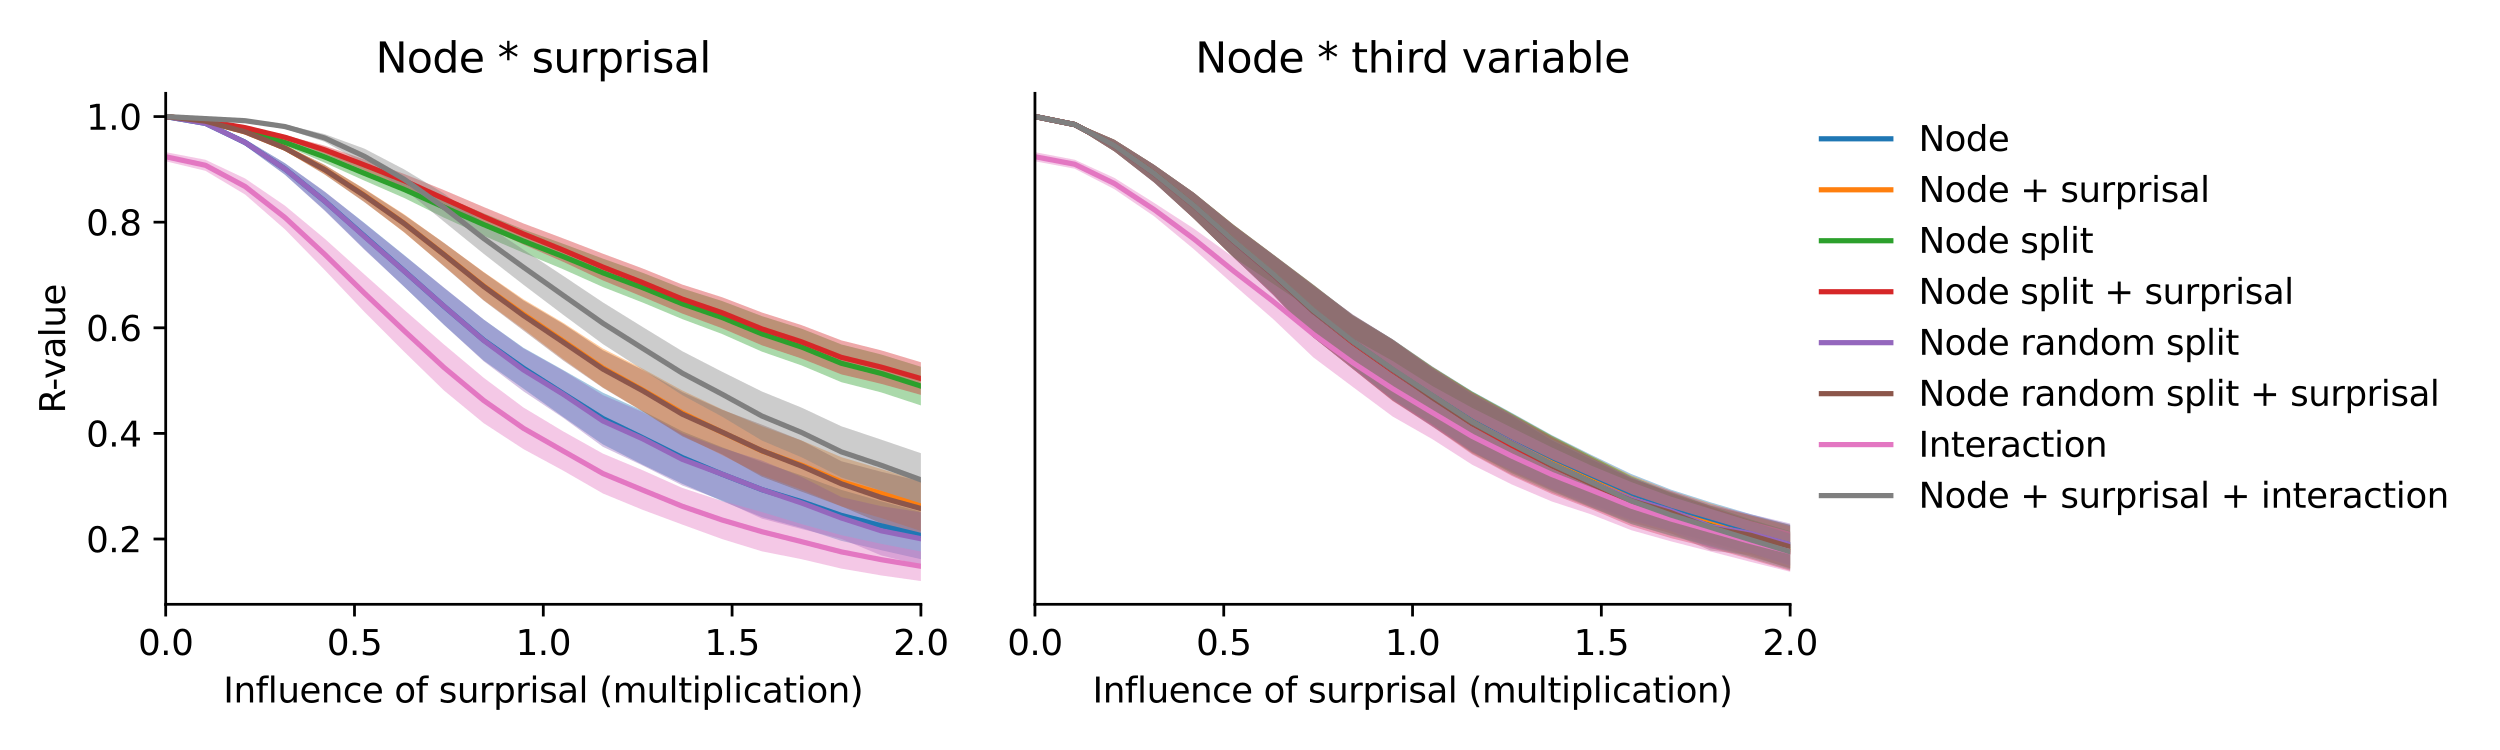 <?xml version="1.0" encoding="utf-8" standalone="no"?>
<!DOCTYPE svg PUBLIC "-//W3C//DTD SVG 1.1//EN"
  "http://www.w3.org/Graphics/SVG/1.1/DTD/svg11.dtd">
<svg xmlns:xlink="http://www.w3.org/1999/xlink" width="720pt" height="216pt" viewBox="0 0 720 216" xmlns="http://www.w3.org/2000/svg" version="1.1">
 <defs>
  <style type="text/css">*{stroke-linejoin: round; stroke-linecap: butt}</style>
 </defs>
 <g id="figure_1">
  <g id="patch_1">
   <path d="M 0 216 
L 720 216 
L 720 0 
L 0 0 
z
" style="fill: #ffffff"/>
  </g>
  <g id="axes_1">
   <g id="patch_2">
    <path d="M 47.72 174.04 
L 265.215 174.04 
L 265.215 26.88 
L 47.72 26.88 
z
" style="fill: #ffffff"/>
   </g>
   <g id="PolyCollection_1">
    <path d="M 47.72 33.569 
L 47.72 33.569 
L 59.167 35.891 
L 70.614 41.928 
L 82.061 50.306 
L 93.508 60.563 
L 104.956 71.761 
L 116.403 82.573 
L 127.85 93.516 
L 139.297 103.858 
L 150.744 111.911 
L 162.191 120.084 
L 173.638 127.991 
L 185.085 133.846 
L 196.532 139.352 
L 207.979 144.328 
L 219.427 148.939 
L 230.874 152.066 
L 242.321 155.772 
L 253.768 158.458 
L 265.215 161.054 
L 265.215 147.39 
L 265.215 147.39 
L 253.768 144.372 
L 242.321 141.091 
L 230.874 136.926 
L 219.427 133.084 
L 207.979 128.816 
L 196.532 124.239 
L 185.085 118.315 
L 173.638 113.085 
L 162.191 106.57 
L 150.744 100.154 
L 139.297 92.019 
L 127.85 82.874 
L 116.403 73.473 
L 104.956 64.22 
L 93.508 55.256 
L 82.061 46.986 
L 70.614 40.135 
L 59.167 35.176 
L 47.72 33.569 
z
" clip-path="url(#p4bfd6633ca)" style="fill: #1f77b4; fill-opacity: 0.4"/>
   </g>
   <g id="PolyCollection_2">
    <path d="M 47.72 33.569 
L 47.72 33.569 
L 59.167 35.124 
L 70.614 38.361 
L 82.061 43.403 
L 93.508 50.218 
L 104.956 58.149 
L 116.403 66.952 
L 127.85 76.58 
L 139.297 86.455 
L 150.744 94.797 
L 162.191 103.454 
L 173.638 111.587 
L 185.085 118.435 
L 196.532 125.409 
L 207.979 131.11 
L 219.427 136.916 
L 230.874 141.072 
L 242.321 145.861 
L 253.768 149.196 
L 265.215 152.932 
L 265.215 138.571 
L 265.215 138.571 
L 253.768 135.07 
L 242.321 131.666 
L 230.874 126.875 
L 219.427 122.755 
L 207.979 117.91 
L 196.532 112.465 
L 185.085 106.187 
L 173.638 100.391 
L 162.191 92.968 
L 150.744 86.193 
L 139.297 78.326 
L 127.85 69.974 
L 116.403 61.727 
L 104.956 54.375 
L 93.508 47.51 
L 82.061 41.87 
L 70.614 37.608 
L 59.167 34.671 
L 47.72 33.569 
z
" clip-path="url(#p4bfd6633ca)" style="fill: #ff7f0e; fill-opacity: 0.4"/>
   </g>
   <g id="PolyCollection_3">
    <path d="M 47.72 33.569 
L 47.72 33.569 
L 59.167 35.333 
L 70.614 38.154 
L 82.061 41.925 
L 93.508 46.859 
L 104.956 52.03 
L 116.403 57.021 
L 127.85 62.683 
L 139.297 67.895 
L 150.744 72.806 
L 162.191 77.55 
L 173.638 82.666 
L 185.085 87.137 
L 196.532 91.919 
L 207.979 96.2 
L 219.427 101.272 
L 230.874 105.253 
L 242.321 110.077 
L 253.768 113.007 
L 265.215 116.766 
L 265.215 105.625 
L 265.215 105.625 
L 253.768 102.084 
L 242.321 99.206 
L 230.874 94.661 
L 219.427 91.041 
L 207.979 86.699 
L 196.532 83.088 
L 185.085 78.565 
L 173.638 74.484 
L 162.191 70.206 
L 150.744 66.082 
L 139.297 61.445 
L 127.85 56.635 
L 116.403 52.111 
L 104.956 47.822 
L 93.508 43.537 
L 82.061 40.124 
L 70.614 37.115 
L 59.167 34.812 
L 47.72 33.569 
z
" clip-path="url(#p4bfd6633ca)" style="fill: #2ca02c; fill-opacity: 0.4"/>
   </g>
   <g id="PolyCollection_4">
    <path d="M 47.72 33.57 
L 47.72 33.57 
L 59.167 35.011 
L 70.614 37.106 
L 82.061 40.145 
L 93.508 44.364 
L 104.956 49.109 
L 116.403 53.96 
L 127.85 59.699 
L 139.297 65.261 
L 150.744 70.419 
L 162.191 75.417 
L 173.638 80.765 
L 185.085 85.479 
L 196.532 90.324 
L 207.979 94.552 
L 219.427 99.454 
L 230.874 103.281 
L 242.321 107.833 
L 253.768 110.549 
L 265.215 113.728 
L 265.215 104.326 
L 265.215 104.326 
L 253.768 100.898 
L 242.321 98.031 
L 230.874 93.645 
L 219.427 90.001 
L 207.979 85.608 
L 196.532 81.971 
L 185.085 77.325 
L 173.638 73.065 
L 162.191 68.656 
L 150.744 64.352 
L 139.297 59.616 
L 127.85 54.743 
L 116.403 50.104 
L 104.956 45.931 
L 93.508 41.961 
L 82.061 38.921 
L 70.614 36.435 
L 59.167 34.592 
L 47.72 33.57 
z
" clip-path="url(#p4bfd6633ca)" style="fill: #d62728; fill-opacity: 0.4"/>
   </g>
   <g id="PolyCollection_5">
    <path d="M 47.72 33.569 
L 47.72 33.569 
L 59.167 35.885 
L 70.614 41.957 
L 82.061 50.328 
L 93.508 60.706 
L 104.956 71.93 
L 116.403 82.581 
L 127.85 93.524 
L 139.297 104.052 
L 150.744 112.697 
L 162.191 120.332 
L 173.638 128.685 
L 185.085 134.085 
L 196.532 139.83 
L 207.979 144.111 
L 219.427 149.373 
L 230.874 152.373 
L 242.321 155.199 
L 253.768 159.96 
L 265.215 162.781 
L 265.215 147.534 
L 265.215 147.534 
L 253.768 145.78 
L 242.321 143.17 
L 230.874 137.364 
L 219.427 132.638 
L 207.979 129.017 
L 196.532 124.779 
L 185.085 118.681 
L 173.638 113.789 
L 162.191 106.736 
L 150.744 100.342 
L 139.297 92.028 
L 127.85 82.81 
L 116.403 73.578 
L 104.956 64.324 
L 93.508 55.161 
L 82.061 47.011 
L 70.614 40.124 
L 59.167 35.183 
L 47.72 33.569 
z
" clip-path="url(#p4bfd6633ca)" style="fill: #9467bd; fill-opacity: 0.4"/>
   </g>
   <g id="PolyCollection_6">
    <path d="M 47.72 33.57 
L 47.72 33.57 
L 59.167 35.122 
L 70.614 38.379 
L 82.061 43.415 
L 93.508 50.281 
L 104.956 58.241 
L 116.403 66.867 
L 127.85 76.709 
L 139.297 86.57 
L 150.744 95.204 
L 162.191 103.823 
L 173.638 111.714 
L 185.085 118.517 
L 196.532 125.684 
L 207.979 130.887 
L 219.427 137.309 
L 230.874 141.605 
L 242.321 145.834 
L 253.768 150.686 
L 265.215 154.259 
L 265.215 138.638 
L 265.215 138.638 
L 253.768 135.865 
L 242.321 132.84 
L 230.874 126.885 
L 219.427 122.298 
L 207.979 118.019 
L 196.532 112.937 
L 185.085 106.534 
L 173.638 100.886 
L 162.191 93.272 
L 150.744 86.526 
L 139.297 78.427 
L 127.85 69.938 
L 116.403 61.902 
L 104.956 54.473 
L 93.508 47.464 
L 82.061 41.889 
L 70.614 37.602 
L 59.167 34.68 
L 47.72 33.57 
z
" clip-path="url(#p4bfd6633ca)" style="fill: #8c564b; fill-opacity: 0.4"/>
   </g>
   <g id="PolyCollection_7">
    <path d="M 47.72 43.816 
L 47.72 46.459 
L 59.167 49.197 
L 70.614 56.045 
L 82.061 66.053 
L 93.508 77.752 
L 104.956 89.831 
L 116.403 101.301 
L 127.85 112.453 
L 139.297 121.877 
L 150.744 129.341 
L 162.191 135.537 
L 173.638 142.126 
L 185.085 146.835 
L 196.532 151.099 
L 207.979 155.26 
L 219.427 158.789 
L 230.874 161.057 
L 242.321 163.759 
L 253.768 165.726 
L 265.215 167.351 
L 265.215 158.826 
L 265.215 158.826 
L 253.768 156.633 
L 242.321 154.131 
L 230.874 150.955 
L 219.427 147.475 
L 207.979 144.279 
L 196.532 140.543 
L 185.085 135.427 
L 173.638 130.637 
L 162.191 124.235 
L 150.744 117.359 
L 139.297 108.791 
L 127.85 99.191 
L 116.403 89.223 
L 104.956 79.044 
L 93.508 68.738 
L 82.061 59.23 
L 70.614 51.415 
L 59.167 46.015 
L 47.72 43.816 
z
" clip-path="url(#p4bfd6633ca)" style="fill: #e377c2; fill-opacity: 0.4"/>
   </g>
   <g id="PolyCollection_8">
    <path d="M 47.72 33.569 
L 47.72 33.569 
L 59.167 34.232 
L 70.614 34.977 
L 82.061 37.064 
L 93.508 40.841 
L 104.956 47.241 
L 116.403 54.444 
L 127.85 63.812 
L 139.297 73.097 
L 150.744 82.006 
L 162.191 90.659 
L 173.638 99.114 
L 185.085 106.483 
L 196.532 113.82 
L 207.979 120.015 
L 219.427 126.889 
L 230.874 131.717 
L 242.321 137.509 
L 253.768 141.372 
L 265.215 145.851 
L 265.215 130.53 
L 265.215 130.53 
L 253.768 126.606 
L 242.321 122.775 
L 230.874 117.409 
L 219.427 112.751 
L 207.979 107.072 
L 196.532 101.171 
L 185.085 94.177 
L 173.638 87.092 
L 162.191 79.437 
L 150.744 71.9 
L 139.297 64.269 
L 127.85 55.711 
L 116.403 48.788 
L 104.956 42.811 
L 93.508 38.638 
L 82.061 35.842 
L 70.614 34.559 
L 59.167 34.107 
L 47.72 33.569 
z
" clip-path="url(#p4bfd6633ca)" style="fill: #7f7f7f; fill-opacity: 0.4"/>
   </g>
   <g id="matplotlib.axis_1">
    <g id="xtick_1">
     <g id="line2d_1">
      <defs>
       <path id="m7a25e6d786" d="M 0 0 
L 0 3.5 
" style="stroke: #000000; stroke-width: 0.8"/>
      </defs>
      <g>
       <use xlink:href="#m7a25e6d786" x="47.72" y="174.04" style="stroke: #000000; stroke-width: 0.8"/>
      </g>
     </g>
     <g id="text_1">
      <!-- 0.0 -->
      <g transform="translate(39.768 188.638)scale(0.1 -0.1)">
       <defs>
        <path id="DejaVuSans-30" d="M 2034 4250 
Q 1547 4250 1301 3770 
Q 1056 3291 1056 2328 
Q 1056 1369 1301 889 
Q 1547 409 2034 409 
Q 2525 409 2770 889 
Q 3016 1369 3016 2328 
Q 3016 3291 2770 3770 
Q 2525 4250 2034 4250 
z
M 2034 4750 
Q 2819 4750 3233 4129 
Q 3647 3509 3647 2328 
Q 3647 1150 3233 529 
Q 2819 -91 2034 -91 
Q 1250 -91 836 529 
Q 422 1150 422 2328 
Q 422 3509 836 4129 
Q 1250 4750 2034 4750 
z
" transform="scale(0.016)"/>
        <path id="DejaVuSans-2e" d="M 684 794 
L 1344 794 
L 1344 0 
L 684 0 
L 684 794 
z
" transform="scale(0.016)"/>
       </defs>
       <use xlink:href="#DejaVuSans-30"/>
       <use xlink:href="#DejaVuSans-2e" x="63.623"/>
       <use xlink:href="#DejaVuSans-30" x="95.41"/>
      </g>
     </g>
    </g>
    <g id="xtick_2">
     <g id="line2d_2">
      <g>
       <use xlink:href="#m7a25e6d786" x="102.094" y="174.04" style="stroke: #000000; stroke-width: 0.8"/>
      </g>
     </g>
     <g id="text_2">
      <!-- 0.5 -->
      <g transform="translate(94.142 188.638)scale(0.1 -0.1)">
       <defs>
        <path id="DejaVuSans-35" d="M 691 4666 
L 3169 4666 
L 3169 4134 
L 1269 4134 
L 1269 2991 
Q 1406 3038 1543 3061 
Q 1681 3084 1819 3084 
Q 2600 3084 3056 2656 
Q 3513 2228 3513 1497 
Q 3513 744 3044 326 
Q 2575 -91 1722 -91 
Q 1428 -91 1123 -41 
Q 819 9 494 109 
L 494 744 
Q 775 591 1075 516 
Q 1375 441 1709 441 
Q 2250 441 2565 725 
Q 2881 1009 2881 1497 
Q 2881 1984 2565 2268 
Q 2250 2553 1709 2553 
Q 1456 2553 1204 2497 
Q 953 2441 691 2322 
L 691 4666 
z
" transform="scale(0.016)"/>
       </defs>
       <use xlink:href="#DejaVuSans-30"/>
       <use xlink:href="#DejaVuSans-2e" x="63.623"/>
       <use xlink:href="#DejaVuSans-35" x="95.41"/>
      </g>
     </g>
    </g>
    <g id="xtick_3">
     <g id="line2d_3">
      <g>
       <use xlink:href="#m7a25e6d786" x="156.468" y="174.04" style="stroke: #000000; stroke-width: 0.8"/>
      </g>
     </g>
     <g id="text_3">
      <!-- 1.0 -->
      <g transform="translate(148.516 188.638)scale(0.1 -0.1)">
       <defs>
        <path id="DejaVuSans-31" d="M 794 531 
L 1825 531 
L 1825 4091 
L 703 3866 
L 703 4441 
L 1819 4666 
L 2450 4666 
L 2450 531 
L 3481 531 
L 3481 0 
L 794 0 
L 794 531 
z
" transform="scale(0.016)"/>
       </defs>
       <use xlink:href="#DejaVuSans-31"/>
       <use xlink:href="#DejaVuSans-2e" x="63.623"/>
       <use xlink:href="#DejaVuSans-30" x="95.41"/>
      </g>
     </g>
    </g>
    <g id="xtick_4">
     <g id="line2d_4">
      <g>
       <use xlink:href="#m7a25e6d786" x="210.841" y="174.04" style="stroke: #000000; stroke-width: 0.8"/>
      </g>
     </g>
     <g id="text_4">
      <!-- 1.5 -->
      <g transform="translate(202.89 188.638)scale(0.1 -0.1)">
       <use xlink:href="#DejaVuSans-31"/>
       <use xlink:href="#DejaVuSans-2e" x="63.623"/>
       <use xlink:href="#DejaVuSans-35" x="95.41"/>
      </g>
     </g>
    </g>
    <g id="xtick_5">
     <g id="line2d_5">
      <g>
       <use xlink:href="#m7a25e6d786" x="265.215" y="174.04" style="stroke: #000000; stroke-width: 0.8"/>
      </g>
     </g>
     <g id="text_5">
      <!-- 2.0 -->
      <g transform="translate(257.263 188.638)scale(0.1 -0.1)">
       <defs>
        <path id="DejaVuSans-32" d="M 1228 531 
L 3431 531 
L 3431 0 
L 469 0 
L 469 531 
Q 828 903 1448 1529 
Q 2069 2156 2228 2338 
Q 2531 2678 2651 2914 
Q 2772 3150 2772 3378 
Q 2772 3750 2511 3984 
Q 2250 4219 1831 4219 
Q 1534 4219 1204 4116 
Q 875 4013 500 3803 
L 500 4441 
Q 881 4594 1212 4672 
Q 1544 4750 1819 4750 
Q 2544 4750 2975 4387 
Q 3406 4025 3406 3419 
Q 3406 3131 3298 2873 
Q 3191 2616 2906 2266 
Q 2828 2175 2409 1742 
Q 1991 1309 1228 531 
z
" transform="scale(0.016)"/>
       </defs>
       <use xlink:href="#DejaVuSans-32"/>
       <use xlink:href="#DejaVuSans-2e" x="63.623"/>
       <use xlink:href="#DejaVuSans-30" x="95.41"/>
      </g>
     </g>
    </g>
    <g id="text_6">
     <!-- Influence of surprisal (multiplication) -->
     <g transform="translate(64.321 202.317)scale(0.1 -0.1)">
      <defs>
       <path id="DejaVuSans-49" d="M 628 4666 
L 1259 4666 
L 1259 0 
L 628 0 
L 628 4666 
z
" transform="scale(0.016)"/>
       <path id="DejaVuSans-6e" d="M 3513 2113 
L 3513 0 
L 2938 0 
L 2938 2094 
Q 2938 2591 2744 2837 
Q 2550 3084 2163 3084 
Q 1697 3084 1428 2787 
Q 1159 2491 1159 1978 
L 1159 0 
L 581 0 
L 581 3500 
L 1159 3500 
L 1159 2956 
Q 1366 3272 1645 3428 
Q 1925 3584 2291 3584 
Q 2894 3584 3203 3211 
Q 3513 2838 3513 2113 
z
" transform="scale(0.016)"/>
       <path id="DejaVuSans-66" d="M 2375 4863 
L 2375 4384 
L 1825 4384 
Q 1516 4384 1395 4259 
Q 1275 4134 1275 3809 
L 1275 3500 
L 2222 3500 
L 2222 3053 
L 1275 3053 
L 1275 0 
L 697 0 
L 697 3053 
L 147 3053 
L 147 3500 
L 697 3500 
L 697 3744 
Q 697 4328 969 4595 
Q 1241 4863 1831 4863 
L 2375 4863 
z
" transform="scale(0.016)"/>
       <path id="DejaVuSans-6c" d="M 603 4863 
L 1178 4863 
L 1178 0 
L 603 0 
L 603 4863 
z
" transform="scale(0.016)"/>
       <path id="DejaVuSans-75" d="M 544 1381 
L 544 3500 
L 1119 3500 
L 1119 1403 
Q 1119 906 1312 657 
Q 1506 409 1894 409 
Q 2359 409 2629 706 
Q 2900 1003 2900 1516 
L 2900 3500 
L 3475 3500 
L 3475 0 
L 2900 0 
L 2900 538 
Q 2691 219 2414 64 
Q 2138 -91 1772 -91 
Q 1169 -91 856 284 
Q 544 659 544 1381 
z
M 1991 3584 
L 1991 3584 
z
" transform="scale(0.016)"/>
       <path id="DejaVuSans-65" d="M 3597 1894 
L 3597 1613 
L 953 1613 
Q 991 1019 1311 708 
Q 1631 397 2203 397 
Q 2534 397 2845 478 
Q 3156 559 3463 722 
L 3463 178 
Q 3153 47 2828 -22 
Q 2503 -91 2169 -91 
Q 1331 -91 842 396 
Q 353 884 353 1716 
Q 353 2575 817 3079 
Q 1281 3584 2069 3584 
Q 2775 3584 3186 3129 
Q 3597 2675 3597 1894 
z
M 3022 2063 
Q 3016 2534 2758 2815 
Q 2500 3097 2075 3097 
Q 1594 3097 1305 2825 
Q 1016 2553 972 2059 
L 3022 2063 
z
" transform="scale(0.016)"/>
       <path id="DejaVuSans-63" d="M 3122 3366 
L 3122 2828 
Q 2878 2963 2633 3030 
Q 2388 3097 2138 3097 
Q 1578 3097 1268 2742 
Q 959 2388 959 1747 
Q 959 1106 1268 751 
Q 1578 397 2138 397 
Q 2388 397 2633 464 
Q 2878 531 3122 666 
L 3122 134 
Q 2881 22 2623 -34 
Q 2366 -91 2075 -91 
Q 1284 -91 818 406 
Q 353 903 353 1747 
Q 353 2603 823 3093 
Q 1294 3584 2113 3584 
Q 2378 3584 2631 3529 
Q 2884 3475 3122 3366 
z
" transform="scale(0.016)"/>
       <path id="DejaVuSans-20" transform="scale(0.016)"/>
       <path id="DejaVuSans-6f" d="M 1959 3097 
Q 1497 3097 1228 2736 
Q 959 2375 959 1747 
Q 959 1119 1226 758 
Q 1494 397 1959 397 
Q 2419 397 2687 759 
Q 2956 1122 2956 1747 
Q 2956 2369 2687 2733 
Q 2419 3097 1959 3097 
z
M 1959 3584 
Q 2709 3584 3137 3096 
Q 3566 2609 3566 1747 
Q 3566 888 3137 398 
Q 2709 -91 1959 -91 
Q 1206 -91 779 398 
Q 353 888 353 1747 
Q 353 2609 779 3096 
Q 1206 3584 1959 3584 
z
" transform="scale(0.016)"/>
       <path id="DejaVuSans-73" d="M 2834 3397 
L 2834 2853 
Q 2591 2978 2328 3040 
Q 2066 3103 1784 3103 
Q 1356 3103 1142 2972 
Q 928 2841 928 2578 
Q 928 2378 1081 2264 
Q 1234 2150 1697 2047 
L 1894 2003 
Q 2506 1872 2764 1633 
Q 3022 1394 3022 966 
Q 3022 478 2636 193 
Q 2250 -91 1575 -91 
Q 1294 -91 989 -36 
Q 684 19 347 128 
L 347 722 
Q 666 556 975 473 
Q 1284 391 1588 391 
Q 1994 391 2212 530 
Q 2431 669 2431 922 
Q 2431 1156 2273 1281 
Q 2116 1406 1581 1522 
L 1381 1569 
Q 847 1681 609 1914 
Q 372 2147 372 2553 
Q 372 3047 722 3315 
Q 1072 3584 1716 3584 
Q 2034 3584 2315 3537 
Q 2597 3491 2834 3397 
z
" transform="scale(0.016)"/>
       <path id="DejaVuSans-72" d="M 2631 2963 
Q 2534 3019 2420 3045 
Q 2306 3072 2169 3072 
Q 1681 3072 1420 2755 
Q 1159 2438 1159 1844 
L 1159 0 
L 581 0 
L 581 3500 
L 1159 3500 
L 1159 2956 
Q 1341 3275 1631 3429 
Q 1922 3584 2338 3584 
Q 2397 3584 2469 3576 
Q 2541 3569 2628 3553 
L 2631 2963 
z
" transform="scale(0.016)"/>
       <path id="DejaVuSans-70" d="M 1159 525 
L 1159 -1331 
L 581 -1331 
L 581 3500 
L 1159 3500 
L 1159 2969 
Q 1341 3281 1617 3432 
Q 1894 3584 2278 3584 
Q 2916 3584 3314 3078 
Q 3713 2572 3713 1747 
Q 3713 922 3314 415 
Q 2916 -91 2278 -91 
Q 1894 -91 1617 61 
Q 1341 213 1159 525 
z
M 3116 1747 
Q 3116 2381 2855 2742 
Q 2594 3103 2138 3103 
Q 1681 3103 1420 2742 
Q 1159 2381 1159 1747 
Q 1159 1113 1420 752 
Q 1681 391 2138 391 
Q 2594 391 2855 752 
Q 3116 1113 3116 1747 
z
" transform="scale(0.016)"/>
       <path id="DejaVuSans-69" d="M 603 3500 
L 1178 3500 
L 1178 0 
L 603 0 
L 603 3500 
z
M 603 4863 
L 1178 4863 
L 1178 4134 
L 603 4134 
L 603 4863 
z
" transform="scale(0.016)"/>
       <path id="DejaVuSans-61" d="M 2194 1759 
Q 1497 1759 1228 1600 
Q 959 1441 959 1056 
Q 959 750 1161 570 
Q 1363 391 1709 391 
Q 2188 391 2477 730 
Q 2766 1069 2766 1631 
L 2766 1759 
L 2194 1759 
z
M 3341 1997 
L 3341 0 
L 2766 0 
L 2766 531 
Q 2569 213 2275 61 
Q 1981 -91 1556 -91 
Q 1019 -91 701 211 
Q 384 513 384 1019 
Q 384 1609 779 1909 
Q 1175 2209 1959 2209 
L 2766 2209 
L 2766 2266 
Q 2766 2663 2505 2880 
Q 2244 3097 1772 3097 
Q 1472 3097 1187 3025 
Q 903 2953 641 2809 
L 641 3341 
Q 956 3463 1253 3523 
Q 1550 3584 1831 3584 
Q 2591 3584 2966 3190 
Q 3341 2797 3341 1997 
z
" transform="scale(0.016)"/>
       <path id="DejaVuSans-28" d="M 1984 4856 
Q 1566 4138 1362 3434 
Q 1159 2731 1159 2009 
Q 1159 1288 1364 580 
Q 1569 -128 1984 -844 
L 1484 -844 
Q 1016 -109 783 600 
Q 550 1309 550 2009 
Q 550 2706 781 3412 
Q 1013 4119 1484 4856 
L 1984 4856 
z
" transform="scale(0.016)"/>
       <path id="DejaVuSans-6d" d="M 3328 2828 
Q 3544 3216 3844 3400 
Q 4144 3584 4550 3584 
Q 5097 3584 5394 3201 
Q 5691 2819 5691 2113 
L 5691 0 
L 5113 0 
L 5113 2094 
Q 5113 2597 4934 2840 
Q 4756 3084 4391 3084 
Q 3944 3084 3684 2787 
Q 3425 2491 3425 1978 
L 3425 0 
L 2847 0 
L 2847 2094 
Q 2847 2600 2669 2842 
Q 2491 3084 2119 3084 
Q 1678 3084 1418 2786 
Q 1159 2488 1159 1978 
L 1159 0 
L 581 0 
L 581 3500 
L 1159 3500 
L 1159 2956 
Q 1356 3278 1631 3431 
Q 1906 3584 2284 3584 
Q 2666 3584 2933 3390 
Q 3200 3197 3328 2828 
z
" transform="scale(0.016)"/>
       <path id="DejaVuSans-74" d="M 1172 4494 
L 1172 3500 
L 2356 3500 
L 2356 3053 
L 1172 3053 
L 1172 1153 
Q 1172 725 1289 603 
Q 1406 481 1766 481 
L 2356 481 
L 2356 0 
L 1766 0 
Q 1100 0 847 248 
Q 594 497 594 1153 
L 594 3053 
L 172 3053 
L 172 3500 
L 594 3500 
L 594 4494 
L 1172 4494 
z
" transform="scale(0.016)"/>
       <path id="DejaVuSans-29" d="M 513 4856 
L 1013 4856 
Q 1481 4119 1714 3412 
Q 1947 2706 1947 2009 
Q 1947 1309 1714 600 
Q 1481 -109 1013 -844 
L 513 -844 
Q 928 -128 1133 580 
Q 1338 1288 1338 2009 
Q 1338 2731 1133 3434 
Q 928 4138 513 4856 
z
" transform="scale(0.016)"/>
      </defs>
      <use xlink:href="#DejaVuSans-49"/>
      <use xlink:href="#DejaVuSans-6e" x="29.492"/>
      <use xlink:href="#DejaVuSans-66" x="92.871"/>
      <use xlink:href="#DejaVuSans-6c" x="128.076"/>
      <use xlink:href="#DejaVuSans-75" x="155.859"/>
      <use xlink:href="#DejaVuSans-65" x="219.238"/>
      <use xlink:href="#DejaVuSans-6e" x="280.762"/>
      <use xlink:href="#DejaVuSans-63" x="344.141"/>
      <use xlink:href="#DejaVuSans-65" x="399.121"/>
      <use xlink:href="#DejaVuSans-20" x="460.645"/>
      <use xlink:href="#DejaVuSans-6f" x="492.432"/>
      <use xlink:href="#DejaVuSans-66" x="553.613"/>
      <use xlink:href="#DejaVuSans-20" x="588.818"/>
      <use xlink:href="#DejaVuSans-73" x="620.605"/>
      <use xlink:href="#DejaVuSans-75" x="672.705"/>
      <use xlink:href="#DejaVuSans-72" x="736.084"/>
      <use xlink:href="#DejaVuSans-70" x="777.197"/>
      <use xlink:href="#DejaVuSans-72" x="840.674"/>
      <use xlink:href="#DejaVuSans-69" x="881.787"/>
      <use xlink:href="#DejaVuSans-73" x="909.57"/>
      <use xlink:href="#DejaVuSans-61" x="961.67"/>
      <use xlink:href="#DejaVuSans-6c" x="1022.949"/>
      <use xlink:href="#DejaVuSans-20" x="1050.732"/>
      <use xlink:href="#DejaVuSans-28" x="1082.52"/>
      <use xlink:href="#DejaVuSans-6d" x="1121.533"/>
      <use xlink:href="#DejaVuSans-75" x="1218.945"/>
      <use xlink:href="#DejaVuSans-6c" x="1282.324"/>
      <use xlink:href="#DejaVuSans-74" x="1310.107"/>
      <use xlink:href="#DejaVuSans-69" x="1349.316"/>
      <use xlink:href="#DejaVuSans-70" x="1377.1"/>
      <use xlink:href="#DejaVuSans-6c" x="1440.576"/>
      <use xlink:href="#DejaVuSans-69" x="1468.359"/>
      <use xlink:href="#DejaVuSans-63" x="1496.143"/>
      <use xlink:href="#DejaVuSans-61" x="1551.123"/>
      <use xlink:href="#DejaVuSans-74" x="1612.402"/>
      <use xlink:href="#DejaVuSans-69" x="1651.611"/>
      <use xlink:href="#DejaVuSans-6f" x="1679.395"/>
      <use xlink:href="#DejaVuSans-6e" x="1740.576"/>
      <use xlink:href="#DejaVuSans-29" x="1803.955"/>
     </g>
    </g>
   </g>
   <g id="matplotlib.axis_2">
    <g id="ytick_1">
     <g id="line2d_6">
      <defs>
       <path id="m638f6b7975" d="M 0 0 
L -3.5 0 
" style="stroke: #000000; stroke-width: 0.8"/>
      </defs>
      <g>
       <use xlink:href="#m638f6b7975" x="47.72" y="155.233" style="stroke: #000000; stroke-width: 0.8"/>
      </g>
     </g>
     <g id="text_7">
      <!-- 0.2 -->
      <g transform="translate(24.817 159.032)scale(0.1 -0.1)">
       <use xlink:href="#DejaVuSans-30"/>
       <use xlink:href="#DejaVuSans-2e" x="63.623"/>
       <use xlink:href="#DejaVuSans-32" x="95.41"/>
      </g>
     </g>
    </g>
    <g id="ytick_2">
     <g id="line2d_7">
      <g>
       <use xlink:href="#m638f6b7975" x="47.72" y="124.817" style="stroke: #000000; stroke-width: 0.8"/>
      </g>
     </g>
     <g id="text_8">
      <!-- 0.4 -->
      <g transform="translate(24.817 128.616)scale(0.1 -0.1)">
       <defs>
        <path id="DejaVuSans-34" d="M 2419 4116 
L 825 1625 
L 2419 1625 
L 2419 4116 
z
M 2253 4666 
L 3047 4666 
L 3047 1625 
L 3713 1625 
L 3713 1100 
L 3047 1100 
L 3047 0 
L 2419 0 
L 2419 1100 
L 313 1100 
L 313 1709 
L 2253 4666 
z
" transform="scale(0.016)"/>
       </defs>
       <use xlink:href="#DejaVuSans-30"/>
       <use xlink:href="#DejaVuSans-2e" x="63.623"/>
       <use xlink:href="#DejaVuSans-34" x="95.41"/>
      </g>
     </g>
    </g>
    <g id="ytick_3">
     <g id="line2d_8">
      <g>
       <use xlink:href="#m638f6b7975" x="47.72" y="94.401" style="stroke: #000000; stroke-width: 0.8"/>
      </g>
     </g>
     <g id="text_9">
      <!-- 0.6 -->
      <g transform="translate(24.817 98.2)scale(0.1 -0.1)">
       <defs>
        <path id="DejaVuSans-36" d="M 2113 2584 
Q 1688 2584 1439 2293 
Q 1191 2003 1191 1497 
Q 1191 994 1439 701 
Q 1688 409 2113 409 
Q 2538 409 2786 701 
Q 3034 994 3034 1497 
Q 3034 2003 2786 2293 
Q 2538 2584 2113 2584 
z
M 3366 4563 
L 3366 3988 
Q 3128 4100 2886 4159 
Q 2644 4219 2406 4219 
Q 1781 4219 1451 3797 
Q 1122 3375 1075 2522 
Q 1259 2794 1537 2939 
Q 1816 3084 2150 3084 
Q 2853 3084 3261 2657 
Q 3669 2231 3669 1497 
Q 3669 778 3244 343 
Q 2819 -91 2113 -91 
Q 1303 -91 875 529 
Q 447 1150 447 2328 
Q 447 3434 972 4092 
Q 1497 4750 2381 4750 
Q 2619 4750 2861 4703 
Q 3103 4656 3366 4563 
z
" transform="scale(0.016)"/>
       </defs>
       <use xlink:href="#DejaVuSans-30"/>
       <use xlink:href="#DejaVuSans-2e" x="63.623"/>
       <use xlink:href="#DejaVuSans-36" x="95.41"/>
      </g>
     </g>
    </g>
    <g id="ytick_4">
     <g id="line2d_9">
      <g>
       <use xlink:href="#m638f6b7975" x="47.72" y="63.985" style="stroke: #000000; stroke-width: 0.8"/>
      </g>
     </g>
     <g id="text_10">
      <!-- 0.8 -->
      <g transform="translate(24.817 67.784)scale(0.1 -0.1)">
       <defs>
        <path id="DejaVuSans-38" d="M 2034 2216 
Q 1584 2216 1326 1975 
Q 1069 1734 1069 1313 
Q 1069 891 1326 650 
Q 1584 409 2034 409 
Q 2484 409 2743 651 
Q 3003 894 3003 1313 
Q 3003 1734 2745 1975 
Q 2488 2216 2034 2216 
z
M 1403 2484 
Q 997 2584 770 2862 
Q 544 3141 544 3541 
Q 544 4100 942 4425 
Q 1341 4750 2034 4750 
Q 2731 4750 3128 4425 
Q 3525 4100 3525 3541 
Q 3525 3141 3298 2862 
Q 3072 2584 2669 2484 
Q 3125 2378 3379 2068 
Q 3634 1759 3634 1313 
Q 3634 634 3220 271 
Q 2806 -91 2034 -91 
Q 1263 -91 848 271 
Q 434 634 434 1313 
Q 434 1759 690 2068 
Q 947 2378 1403 2484 
z
M 1172 3481 
Q 1172 3119 1398 2916 
Q 1625 2713 2034 2713 
Q 2441 2713 2670 2916 
Q 2900 3119 2900 3481 
Q 2900 3844 2670 4047 
Q 2441 4250 2034 4250 
Q 1625 4250 1398 4047 
Q 1172 3844 1172 3481 
z
" transform="scale(0.016)"/>
       </defs>
       <use xlink:href="#DejaVuSans-30"/>
       <use xlink:href="#DejaVuSans-2e" x="63.623"/>
       <use xlink:href="#DejaVuSans-38" x="95.41"/>
      </g>
     </g>
    </g>
    <g id="ytick_5">
     <g id="line2d_10">
      <g>
       <use xlink:href="#m638f6b7975" x="47.72" y="33.569" style="stroke: #000000; stroke-width: 0.8"/>
      </g>
     </g>
     <g id="text_11">
      <!-- 1.0 -->
      <g transform="translate(24.817 37.368)scale(0.1 -0.1)">
       <use xlink:href="#DejaVuSans-31"/>
       <use xlink:href="#DejaVuSans-2e" x="63.623"/>
       <use xlink:href="#DejaVuSans-30" x="95.41"/>
      </g>
     </g>
    </g>
    <g id="text_12">
     <!-- R-value -->
     <g transform="translate(18.737 119.065)rotate(-90)scale(0.1 -0.1)">
      <defs>
       <path id="DejaVuSans-52" d="M 2841 2188 
Q 3044 2119 3236 1894 
Q 3428 1669 3622 1275 
L 4263 0 
L 3584 0 
L 2988 1197 
Q 2756 1666 2539 1819 
Q 2322 1972 1947 1972 
L 1259 1972 
L 1259 0 
L 628 0 
L 628 4666 
L 2053 4666 
Q 2853 4666 3247 4331 
Q 3641 3997 3641 3322 
Q 3641 2881 3436 2590 
Q 3231 2300 2841 2188 
z
M 1259 4147 
L 1259 2491 
L 2053 2491 
Q 2509 2491 2742 2702 
Q 2975 2913 2975 3322 
Q 2975 3731 2742 3939 
Q 2509 4147 2053 4147 
L 1259 4147 
z
" transform="scale(0.016)"/>
       <path id="DejaVuSans-2d" d="M 313 2009 
L 1997 2009 
L 1997 1497 
L 313 1497 
L 313 2009 
z
" transform="scale(0.016)"/>
       <path id="DejaVuSans-76" d="M 191 3500 
L 800 3500 
L 1894 563 
L 2988 3500 
L 3597 3500 
L 2284 0 
L 1503 0 
L 191 3500 
z
" transform="scale(0.016)"/>
      </defs>
      <use xlink:href="#DejaVuSans-52"/>
      <use xlink:href="#DejaVuSans-2d" x="65.482"/>
      <use xlink:href="#DejaVuSans-76" x="98.941"/>
      <use xlink:href="#DejaVuSans-61" x="158.121"/>
      <use xlink:href="#DejaVuSans-6c" x="219.4"/>
      <use xlink:href="#DejaVuSans-75" x="247.184"/>
      <use xlink:href="#DejaVuSans-65" x="310.562"/>
     </g>
    </g>
   </g>
   <g id="line2d_11">
    <path d="M 47.72 33.569 
L 59.167 35.534 
L 70.614 41.031 
L 82.061 48.646 
L 93.508 57.91 
L 104.956 67.991 
L 116.403 78.023 
L 127.85 88.195 
L 139.297 97.939 
L 150.744 106.032 
L 162.191 113.327 
L 173.638 120.538 
L 185.085 126.081 
L 196.532 131.795 
L 207.979 136.572 
L 219.427 141.012 
L 230.874 144.496 
L 242.321 148.431 
L 253.768 151.415 
L 265.215 154.222 
" clip-path="url(#p4bfd6633ca)" style="fill: none; stroke: #1f77b4; stroke-width: 1.5; stroke-linecap: square"/>
   </g>
   <g id="line2d_12">
    <path d="M 47.72 33.569 
L 59.167 34.897 
L 70.614 37.984 
L 82.061 42.636 
L 93.508 48.864 
L 104.956 56.262 
L 116.403 64.339 
L 127.85 73.277 
L 139.297 82.391 
L 150.744 90.495 
L 162.191 98.211 
L 173.638 105.989 
L 185.085 112.311 
L 196.532 118.937 
L 207.979 124.51 
L 219.427 129.836 
L 230.874 133.974 
L 242.321 138.764 
L 253.768 142.133 
L 265.215 145.751 
" clip-path="url(#p4bfd6633ca)" style="fill: none; stroke: #ff7f0e; stroke-width: 1.5; stroke-linecap: square"/>
   </g>
   <g id="line2d_13">
    <path d="M 47.72 33.569 
L 59.167 35.072 
L 70.614 37.634 
L 82.061 41.024 
L 93.508 45.198 
L 104.956 49.926 
L 116.403 54.566 
L 127.85 59.659 
L 139.297 64.67 
L 150.744 69.444 
L 162.191 73.878 
L 173.638 78.575 
L 185.085 82.851 
L 196.532 87.504 
L 207.979 91.45 
L 219.427 96.157 
L 230.874 99.957 
L 242.321 104.641 
L 253.768 107.545 
L 265.215 111.196 
" clip-path="url(#p4bfd6633ca)" style="fill: none; stroke: #2ca02c; stroke-width: 1.5; stroke-linecap: square"/>
   </g>
   <g id="line2d_14">
    <path d="M 47.72 33.57 
L 59.167 34.801 
L 70.614 36.771 
L 82.061 39.533 
L 93.508 43.163 
L 104.956 47.52 
L 116.403 52.032 
L 127.85 57.221 
L 139.297 62.438 
L 150.744 67.385 
L 162.191 72.036 
L 173.638 76.915 
L 185.085 81.402 
L 196.532 86.148 
L 207.979 90.08 
L 219.427 94.728 
L 230.874 98.463 
L 242.321 102.932 
L 253.768 105.724 
L 265.215 109.027 
" clip-path="url(#p4bfd6633ca)" style="fill: none; stroke: #d62728; stroke-width: 1.5; stroke-linecap: square"/>
   </g>
   <g id="line2d_15">
    <path d="M 47.72 33.569 
L 59.167 35.534 
L 70.614 41.04 
L 82.061 48.669 
L 93.508 57.933 
L 104.956 68.127 
L 116.403 78.079 
L 127.85 88.167 
L 139.297 98.04 
L 150.744 106.519 
L 162.191 113.534 
L 173.638 121.237 
L 185.085 126.383 
L 196.532 132.304 
L 207.979 136.564 
L 219.427 141.006 
L 230.874 144.869 
L 242.321 149.185 
L 253.768 152.87 
L 265.215 155.157 
" clip-path="url(#p4bfd6633ca)" style="fill: none; stroke: #9467bd; stroke-width: 1.5; stroke-linecap: square"/>
   </g>
   <g id="line2d_16">
    <path d="M 47.72 33.57 
L 59.167 34.901 
L 70.614 37.99 
L 82.061 42.652 
L 93.508 48.873 
L 104.956 56.357 
L 116.403 64.385 
L 127.85 73.324 
L 139.297 82.498 
L 150.744 90.865 
L 162.191 98.548 
L 173.638 106.3 
L 185.085 112.526 
L 196.532 119.31 
L 207.979 124.453 
L 219.427 129.803 
L 230.874 134.245 
L 242.321 139.337 
L 253.768 143.275 
L 265.215 146.448 
" clip-path="url(#p4bfd6633ca)" style="fill: none; stroke: #8c564b; stroke-width: 1.5; stroke-linecap: square"/>
   </g>
   <g id="line2d_17">
    <path d="M 47.72 45.137 
L 59.167 47.606 
L 70.614 53.73 
L 82.061 62.642 
L 93.508 73.245 
L 104.956 84.438 
L 116.403 95.262 
L 127.85 105.822 
L 139.297 115.334 
L 150.744 123.35 
L 162.191 129.886 
L 173.638 136.382 
L 185.085 141.131 
L 196.532 145.821 
L 207.979 149.769 
L 219.427 153.132 
L 230.874 156.006 
L 242.321 158.945 
L 253.768 161.179 
L 265.215 163.089 
" clip-path="url(#p4bfd6633ca)" style="fill: none; stroke: #e377c2; stroke-width: 1.5; stroke-linecap: square"/>
   </g>
   <g id="line2d_18">
    <path d="M 47.72 33.569 
L 59.167 34.169 
L 70.614 34.768 
L 82.061 36.453 
L 93.508 39.74 
L 104.956 45.026 
L 116.403 51.616 
L 127.85 59.761 
L 139.297 68.683 
L 150.744 76.953 
L 162.191 85.048 
L 173.638 93.103 
L 185.085 100.33 
L 196.532 107.495 
L 207.979 113.543 
L 219.427 119.82 
L 230.874 124.563 
L 242.321 130.142 
L 253.768 133.989 
L 265.215 138.19 
" clip-path="url(#p4bfd6633ca)" style="fill: none; stroke: #7f7f7f; stroke-width: 1.5; stroke-linecap: square"/>
   </g>
   <g id="patch_3">
    <path d="M 47.72 174.04 
L 47.72 26.88 
" style="fill: none; stroke: #000000; stroke-width: 0.8; stroke-linejoin: miter; stroke-linecap: square"/>
   </g>
   <g id="patch_4">
    <path d="M 47.72 174.04 
L 265.215 174.04 
" style="fill: none; stroke: #000000; stroke-width: 0.8; stroke-linejoin: miter; stroke-linecap: square"/>
   </g>
   <g id="text_13">
    <!-- Node * surprisal -->
    <g transform="translate(108.186 20.88)scale(0.12 -0.12)">
     <defs>
      <path id="DejaVuSans-4e" d="M 628 4666 
L 1478 4666 
L 3547 763 
L 3547 4666 
L 4159 4666 
L 4159 0 
L 3309 0 
L 1241 3903 
L 1241 0 
L 628 0 
L 628 4666 
z
" transform="scale(0.016)"/>
      <path id="DejaVuSans-64" d="M 2906 2969 
L 2906 4863 
L 3481 4863 
L 3481 0 
L 2906 0 
L 2906 525 
Q 2725 213 2448 61 
Q 2172 -91 1784 -91 
Q 1150 -91 751 415 
Q 353 922 353 1747 
Q 353 2572 751 3078 
Q 1150 3584 1784 3584 
Q 2172 3584 2448 3432 
Q 2725 3281 2906 2969 
z
M 947 1747 
Q 947 1113 1208 752 
Q 1469 391 1925 391 
Q 2381 391 2643 752 
Q 2906 1113 2906 1747 
Q 2906 2381 2643 2742 
Q 2381 3103 1925 3103 
Q 1469 3103 1208 2742 
Q 947 2381 947 1747 
z
" transform="scale(0.016)"/>
      <path id="DejaVuSans-2a" d="M 3009 3897 
L 1888 3291 
L 3009 2681 
L 2828 2375 
L 1778 3009 
L 1778 1831 
L 1422 1831 
L 1422 3009 
L 372 2375 
L 191 2681 
L 1313 3291 
L 191 3897 
L 372 4206 
L 1422 3572 
L 1422 4750 
L 1778 4750 
L 1778 3572 
L 2828 4206 
L 3009 3897 
z
" transform="scale(0.016)"/>
     </defs>
     <use xlink:href="#DejaVuSans-4e"/>
     <use xlink:href="#DejaVuSans-6f" x="74.805"/>
     <use xlink:href="#DejaVuSans-64" x="135.986"/>
     <use xlink:href="#DejaVuSans-65" x="199.463"/>
     <use xlink:href="#DejaVuSans-20" x="260.986"/>
     <use xlink:href="#DejaVuSans-2a" x="292.773"/>
     <use xlink:href="#DejaVuSans-20" x="342.773"/>
     <use xlink:href="#DejaVuSans-73" x="374.561"/>
     <use xlink:href="#DejaVuSans-75" x="426.66"/>
     <use xlink:href="#DejaVuSans-72" x="490.039"/>
     <use xlink:href="#DejaVuSans-70" x="531.152"/>
     <use xlink:href="#DejaVuSans-72" x="594.629"/>
     <use xlink:href="#DejaVuSans-69" x="635.742"/>
     <use xlink:href="#DejaVuSans-73" x="663.525"/>
     <use xlink:href="#DejaVuSans-61" x="715.625"/>
     <use xlink:href="#DejaVuSans-6c" x="776.904"/>
    </g>
   </g>
  </g>
  <g id="axes_2">
   <g id="patch_5">
    <path d="M 298.065 174.04 
L 515.56 174.04 
L 515.56 26.88 
L 298.065 26.88 
z
" style="fill: #ffffff"/>
   </g>
   <g id="PolyCollection_9">
    <path d="M 298.065 33.569 
L 298.065 33.569 
L 309.512 36.401 
L 320.959 43.573 
L 332.406 52.475 
L 343.853 62.959 
L 355.301 74.146 
L 366.748 84.94 
L 378.195 97.099 
L 389.642 106.186 
L 401.089 115.244 
L 412.536 122.43 
L 423.983 130.065 
L 435.43 135.99 
L 446.877 140.825 
L 458.324 145.196 
L 469.772 149.7 
L 481.219 153.001 
L 492.666 156.162 
L 504.113 159.536 
L 515.56 162.714 
L 515.56 151.222 
L 515.56 151.222 
L 504.113 148.065 
L 492.666 144.671 
L 481.219 141.011 
L 469.772 136.499 
L 458.324 131.013 
L 446.877 125.29 
L 435.43 118.923 
L 423.983 112.689 
L 412.536 105.544 
L 401.089 97.731 
L 389.642 90.85 
L 378.195 81.978 
L 366.748 73.366 
L 355.301 64.803 
L 343.853 55.562 
L 332.406 47.515 
L 320.959 40.273 
L 309.512 35.339 
L 298.065 33.569 
z
" clip-path="url(#p930dc41f80)" style="fill: #1f77b4; fill-opacity: 0.4"/>
   </g>
   <g id="PolyCollection_10">
    <path d="M 298.065 33.569 
L 298.065 33.569 
L 309.512 36.402 
L 320.959 43.577 
L 332.406 52.467 
L 343.853 62.952 
L 355.301 74.126 
L 366.748 84.883 
L 378.195 97.07 
L 389.642 106.163 
L 401.089 115.271 
L 412.536 122.545 
L 423.983 130.275 
L 435.43 136.252 
L 446.877 141.198 
L 458.324 145.651 
L 469.772 150.226 
L 481.219 153.668 
L 492.666 156.784 
L 504.113 160.211 
L 515.56 163.588 
L 515.56 151.56 
L 515.56 151.56 
L 504.113 148.427 
L 492.666 145.026 
L 481.219 141.364 
L 469.772 136.923 
L 458.324 131.309 
L 446.877 125.512 
L 435.43 119.131 
L 423.983 112.856 
L 412.536 105.641 
L 401.089 97.782 
L 389.642 90.873 
L 378.195 81.981 
L 366.748 73.347 
L 355.301 64.774 
L 343.853 55.557 
L 332.406 47.512 
L 320.959 40.264 
L 309.512 35.341 
L 298.065 33.569 
z
" clip-path="url(#p930dc41f80)" style="fill: #ff7f0e; fill-opacity: 0.4"/>
   </g>
   <g id="PolyCollection_11">
    <path d="M 298.065 33.569 
L 298.065 33.569 
L 309.512 36.408 
L 320.959 43.599 
L 332.406 52.491 
L 343.853 62.991 
L 355.301 74.129 
L 366.748 84.874 
L 378.195 97.096 
L 389.642 106.253 
L 401.089 115.41 
L 412.536 122.674 
L 423.983 130.62 
L 435.43 136.765 
L 446.877 141.847 
L 458.324 146.267 
L 469.772 150.932 
L 481.219 154.22 
L 492.666 157.162 
L 504.113 160.345 
L 515.56 163.605 
L 515.56 153.007 
L 515.56 153.007 
L 504.113 149.584 
L 492.666 145.732 
L 481.219 141.958 
L 469.772 137.17 
L 458.324 131.361 
L 446.877 125.479 
L 435.43 119.112 
L 423.983 112.778 
L 412.536 105.728 
L 401.089 97.848 
L 389.642 90.914 
L 378.195 82.064 
L 366.748 73.438 
L 355.301 64.819 
L 343.853 55.543 
L 332.406 47.49 
L 320.959 40.254 
L 309.512 35.341 
L 298.065 33.569 
z
" clip-path="url(#p930dc41f80)" style="fill: #2ca02c; fill-opacity: 0.4"/>
   </g>
   <g id="PolyCollection_12">
    <path d="M 298.065 33.57 
L 298.065 33.57 
L 309.512 36.407 
L 320.959 43.585 
L 332.406 52.468 
L 343.853 62.977 
L 355.301 74.129 
L 366.748 84.874 
L 378.195 97.116 
L 389.642 106.321 
L 401.089 115.516 
L 412.536 122.849 
L 423.983 130.858 
L 435.43 137.073 
L 446.877 142.265 
L 458.324 146.67 
L 469.772 151.535 
L 481.219 154.994 
L 492.666 157.811 
L 504.113 161.078 
L 515.56 164.414 
L 515.56 153.304 
L 515.56 153.304 
L 504.113 149.934 
L 492.666 146.074 
L 481.219 142.285 
L 469.772 137.546 
L 458.324 131.783 
L 446.877 125.849 
L 435.43 119.434 
L 423.983 113.068 
L 412.536 105.91 
L 401.089 97.974 
L 389.642 91.016 
L 378.195 82.124 
L 366.748 73.481 
L 355.301 64.843 
L 343.853 55.561 
L 332.406 47.507 
L 320.959 40.265 
L 309.512 35.345 
L 298.065 33.57 
z
" clip-path="url(#p930dc41f80)" style="fill: #d62728; fill-opacity: 0.4"/>
   </g>
   <g id="PolyCollection_13">
    <path d="M 298.065 33.569 
L 298.065 33.569 
L 309.512 36.404 
L 320.959 43.613 
L 332.406 52.614 
L 343.853 63.002 
L 355.301 74.152 
L 366.748 85.074 
L 378.195 97.126 
L 389.642 106.24 
L 401.089 115.241 
L 412.536 122.784 
L 423.983 130.108 
L 435.43 135.501 
L 446.877 140.817 
L 458.324 145.756 
L 469.772 149.978 
L 481.219 152.928 
L 492.666 158.008 
L 504.113 159.199 
L 515.56 163.034 
L 515.56 150.773 
L 515.56 150.773 
L 504.113 148.078 
L 492.666 145.283 
L 481.219 141.369 
L 469.772 137.42 
L 458.324 132.076 
L 446.877 126.574 
L 435.43 119.59 
L 423.983 113.402 
L 412.536 106.039 
L 401.089 97.746 
L 389.642 90.623 
L 378.195 82.243 
L 366.748 73.466 
L 355.301 65.029 
L 343.853 55.554 
L 332.406 47.493 
L 320.959 40.279 
L 309.512 35.355 
L 298.065 33.569 
z
" clip-path="url(#p930dc41f80)" style="fill: #9467bd; fill-opacity: 0.4"/>
   </g>
   <g id="PolyCollection_14">
    <path d="M 298.065 33.57 
L 298.065 33.57 
L 309.512 36.405 
L 320.959 43.617 
L 332.406 52.606 
L 343.853 62.993 
L 355.301 74.131 
L 366.748 85.02 
L 378.195 97.087 
L 389.642 106.209 
L 401.089 115.26 
L 412.536 122.91 
L 423.983 130.346 
L 435.43 135.722 
L 446.877 141.202 
L 458.324 146.209 
L 469.772 150.517 
L 481.219 153.574 
L 492.666 158.585 
L 504.113 159.878 
L 515.56 163.871 
L 515.56 151.117 
L 515.56 151.117 
L 504.113 148.403 
L 492.666 145.627 
L 481.219 141.696 
L 469.772 137.83 
L 458.324 132.354 
L 446.877 126.79 
L 435.43 119.803 
L 423.983 113.559 
L 412.536 106.149 
L 401.089 97.797 
L 389.642 90.639 
L 378.195 82.251 
L 366.748 73.453 
L 355.301 65.005 
L 343.853 55.55 
L 332.406 47.49 
L 320.959 40.27 
L 309.512 35.358 
L 298.065 33.57 
z
" clip-path="url(#p930dc41f80)" style="fill: #8c564b; fill-opacity: 0.4"/>
   </g>
   <g id="PolyCollection_15">
    <path d="M 298.065 43.816 
L 298.065 46.459 
L 309.512 48.594 
L 320.959 54.498 
L 332.406 62.307 
L 343.853 71.798 
L 355.301 82.013 
L 366.748 91.971 
L 378.195 102.894 
L 389.642 111.467 
L 401.089 119.97 
L 412.536 126.497 
L 423.983 133.846 
L 435.43 139.546 
L 446.877 144.416 
L 458.324 148.171 
L 469.772 152.693 
L 481.219 155.905 
L 492.666 158.85 
L 504.113 161.807 
L 515.56 164.682 
L 515.56 153.142 
L 515.56 153.142 
L 504.113 150.085 
L 492.666 146.588 
L 481.219 143.025 
L 469.772 138.826 
L 458.324 134.118 
L 446.877 128.844 
L 435.43 123.195 
L 423.983 117.48 
L 412.536 111.195 
L 401.089 103.974 
L 389.642 97.531 
L 378.195 89.558 
L 366.748 81.791 
L 355.301 74.161 
L 343.853 65.854 
L 332.406 58.438 
L 320.959 51.239 
L 309.512 46.003 
L 298.065 43.816 
z
" clip-path="url(#p930dc41f80)" style="fill: #e377c2; fill-opacity: 0.4"/>
   </g>
   <g id="PolyCollection_16">
    <path d="M 298.065 33.569 
L 298.065 33.569 
L 309.512 36.403 
L 320.959 43.563 
L 332.406 52.434 
L 343.853 62.886 
L 355.301 73.981 
L 366.748 84.628 
L 378.195 96.771 
L 389.642 105.881 
L 401.089 114.952 
L 412.536 122.237 
L 423.983 130.097 
L 435.43 136.288 
L 446.877 141.427 
L 458.324 145.997 
L 469.772 150.904 
L 481.219 154.345 
L 492.666 157.429 
L 504.113 160.78 
L 515.56 164.124 
L 515.56 153.71 
L 515.56 153.71 
L 504.113 150.102 
L 492.666 146.346 
L 481.219 142.314 
L 469.772 137.608 
L 458.324 131.784 
L 446.877 125.844 
L 435.43 119.32 
L 423.983 112.95 
L 412.536 105.69 
L 401.089 97.765 
L 389.642 90.789 
L 378.195 81.931 
L 366.748 73.325 
L 355.301 64.736 
L 343.853 55.511 
L 332.406 47.488 
L 320.959 40.246 
L 309.512 35.344 
L 298.065 33.569 
z
" clip-path="url(#p930dc41f80)" style="fill: #7f7f7f; fill-opacity: 0.4"/>
   </g>
   <g id="matplotlib.axis_3">
    <g id="xtick_6">
     <g id="line2d_19">
      <g>
       <use xlink:href="#m7a25e6d786" x="298.065" y="174.04" style="stroke: #000000; stroke-width: 0.8"/>
      </g>
     </g>
     <g id="text_14">
      <!-- 0.0 -->
      <g transform="translate(290.113 188.638)scale(0.1 -0.1)">
       <use xlink:href="#DejaVuSans-30"/>
       <use xlink:href="#DejaVuSans-2e" x="63.623"/>
       <use xlink:href="#DejaVuSans-30" x="95.41"/>
      </g>
     </g>
    </g>
    <g id="xtick_7">
     <g id="line2d_20">
      <g>
       <use xlink:href="#m7a25e6d786" x="352.439" y="174.04" style="stroke: #000000; stroke-width: 0.8"/>
      </g>
     </g>
     <g id="text_15">
      <!-- 0.5 -->
      <g transform="translate(344.487 188.638)scale(0.1 -0.1)">
       <use xlink:href="#DejaVuSans-30"/>
       <use xlink:href="#DejaVuSans-2e" x="63.623"/>
       <use xlink:href="#DejaVuSans-35" x="95.41"/>
      </g>
     </g>
    </g>
    <g id="xtick_8">
     <g id="line2d_21">
      <g>
       <use xlink:href="#m7a25e6d786" x="406.812" y="174.04" style="stroke: #000000; stroke-width: 0.8"/>
      </g>
     </g>
     <g id="text_16">
      <!-- 1.0 -->
      <g transform="translate(398.861 188.638)scale(0.1 -0.1)">
       <use xlink:href="#DejaVuSans-31"/>
       <use xlink:href="#DejaVuSans-2e" x="63.623"/>
       <use xlink:href="#DejaVuSans-30" x="95.41"/>
      </g>
     </g>
    </g>
    <g id="xtick_9">
     <g id="line2d_22">
      <g>
       <use xlink:href="#m7a25e6d786" x="461.186" y="174.04" style="stroke: #000000; stroke-width: 0.8"/>
      </g>
     </g>
     <g id="text_17">
      <!-- 1.5 -->
      <g transform="translate(453.235 188.638)scale(0.1 -0.1)">
       <use xlink:href="#DejaVuSans-31"/>
       <use xlink:href="#DejaVuSans-2e" x="63.623"/>
       <use xlink:href="#DejaVuSans-35" x="95.41"/>
      </g>
     </g>
    </g>
    <g id="xtick_10">
     <g id="line2d_23">
      <g>
       <use xlink:href="#m7a25e6d786" x="515.56" y="174.04" style="stroke: #000000; stroke-width: 0.8"/>
      </g>
     </g>
     <g id="text_18">
      <!-- 2.0 -->
      <g transform="translate(507.608 188.638)scale(0.1 -0.1)">
       <use xlink:href="#DejaVuSans-32"/>
       <use xlink:href="#DejaVuSans-2e" x="63.623"/>
       <use xlink:href="#DejaVuSans-30" x="95.41"/>
      </g>
     </g>
    </g>
    <g id="text_19">
     <!-- Influence of surprisal (multiplication) -->
     <g transform="translate(314.666 202.317)scale(0.1 -0.1)">
      <use xlink:href="#DejaVuSans-49"/>
      <use xlink:href="#DejaVuSans-6e" x="29.492"/>
      <use xlink:href="#DejaVuSans-66" x="92.871"/>
      <use xlink:href="#DejaVuSans-6c" x="128.076"/>
      <use xlink:href="#DejaVuSans-75" x="155.859"/>
      <use xlink:href="#DejaVuSans-65" x="219.238"/>
      <use xlink:href="#DejaVuSans-6e" x="280.762"/>
      <use xlink:href="#DejaVuSans-63" x="344.141"/>
      <use xlink:href="#DejaVuSans-65" x="399.121"/>
      <use xlink:href="#DejaVuSans-20" x="460.645"/>
      <use xlink:href="#DejaVuSans-6f" x="492.432"/>
      <use xlink:href="#DejaVuSans-66" x="553.613"/>
      <use xlink:href="#DejaVuSans-20" x="588.818"/>
      <use xlink:href="#DejaVuSans-73" x="620.605"/>
      <use xlink:href="#DejaVuSans-75" x="672.705"/>
      <use xlink:href="#DejaVuSans-72" x="736.084"/>
      <use xlink:href="#DejaVuSans-70" x="777.197"/>
      <use xlink:href="#DejaVuSans-72" x="840.674"/>
      <use xlink:href="#DejaVuSans-69" x="881.787"/>
      <use xlink:href="#DejaVuSans-73" x="909.57"/>
      <use xlink:href="#DejaVuSans-61" x="961.67"/>
      <use xlink:href="#DejaVuSans-6c" x="1022.949"/>
      <use xlink:href="#DejaVuSans-20" x="1050.732"/>
      <use xlink:href="#DejaVuSans-28" x="1082.52"/>
      <use xlink:href="#DejaVuSans-6d" x="1121.533"/>
      <use xlink:href="#DejaVuSans-75" x="1218.945"/>
      <use xlink:href="#DejaVuSans-6c" x="1282.324"/>
      <use xlink:href="#DejaVuSans-74" x="1310.107"/>
      <use xlink:href="#DejaVuSans-69" x="1349.316"/>
      <use xlink:href="#DejaVuSans-70" x="1377.1"/>
      <use xlink:href="#DejaVuSans-6c" x="1440.576"/>
      <use xlink:href="#DejaVuSans-69" x="1468.359"/>
      <use xlink:href="#DejaVuSans-63" x="1496.143"/>
      <use xlink:href="#DejaVuSans-61" x="1551.123"/>
      <use xlink:href="#DejaVuSans-74" x="1612.402"/>
      <use xlink:href="#DejaVuSans-69" x="1651.611"/>
      <use xlink:href="#DejaVuSans-6f" x="1679.395"/>
      <use xlink:href="#DejaVuSans-6e" x="1740.576"/>
      <use xlink:href="#DejaVuSans-29" x="1803.955"/>
     </g>
    </g>
   </g>
   <g id="line2d_24">
    <path d="M 298.065 33.569 
L 309.512 35.87 
L 320.959 41.923 
L 332.406 49.995 
L 343.853 59.261 
L 355.301 69.474 
L 366.748 79.153 
L 378.195 89.538 
L 389.642 98.518 
L 401.089 106.487 
L 412.536 113.987 
L 423.983 121.377 
L 435.43 127.456 
L 446.877 133.057 
L 458.324 138.105 
L 469.772 143.1 
L 481.219 147.006 
L 492.666 150.416 
L 504.113 153.8 
L 515.56 156.968 
" clip-path="url(#p930dc41f80)" style="fill: none; stroke: #1f77b4; stroke-width: 1.5; stroke-linecap: square"/>
   </g>
   <g id="line2d_25">
    <path d="M 298.065 33.569 
L 309.512 35.871 
L 320.959 41.92 
L 332.406 49.99 
L 343.853 59.254 
L 355.301 69.45 
L 366.748 79.115 
L 378.195 89.525 
L 389.642 98.518 
L 401.089 106.526 
L 412.536 114.093 
L 423.983 121.566 
L 435.43 127.691 
L 446.877 133.355 
L 458.324 138.48 
L 469.772 143.574 
L 481.219 147.516 
L 492.666 150.905 
L 504.113 154.319 
L 515.56 157.574 
" clip-path="url(#p930dc41f80)" style="fill: none; stroke: #ff7f0e; stroke-width: 1.5; stroke-linecap: square"/>
   </g>
   <g id="line2d_26">
    <path d="M 298.065 33.569 
L 309.512 35.874 
L 320.959 41.927 
L 332.406 49.991 
L 343.853 59.267 
L 355.301 69.474 
L 366.748 79.156 
L 378.195 89.58 
L 389.642 98.583 
L 401.089 106.629 
L 412.536 114.201 
L 423.983 121.699 
L 435.43 127.938 
L 446.877 133.663 
L 458.324 138.814 
L 469.772 144.051 
L 481.219 148.089 
L 492.666 151.447 
L 504.113 154.965 
L 515.56 158.306 
" clip-path="url(#p930dc41f80)" style="fill: none; stroke: #2ca02c; stroke-width: 1.5; stroke-linecap: square"/>
   </g>
   <g id="line2d_27">
    <path d="M 298.065 33.57 
L 309.512 35.876 
L 320.959 41.925 
L 332.406 49.988 
L 343.853 59.269 
L 355.301 69.486 
L 366.748 79.177 
L 378.195 89.62 
L 389.642 98.669 
L 401.089 106.745 
L 412.536 114.38 
L 423.983 121.963 
L 435.43 128.254 
L 446.877 134.057 
L 458.324 139.227 
L 469.772 144.541 
L 481.219 148.64 
L 492.666 151.942 
L 504.113 155.506 
L 515.56 158.859 
" clip-path="url(#p930dc41f80)" style="fill: none; stroke: #d62728; stroke-width: 1.5; stroke-linecap: square"/>
   </g>
   <g id="line2d_28">
    <path d="M 298.065 33.569 
L 309.512 35.88 
L 320.959 41.946 
L 332.406 50.053 
L 343.853 59.278 
L 355.301 69.59 
L 366.748 79.27 
L 378.195 89.685 
L 389.642 98.432 
L 401.089 106.493 
L 412.536 114.412 
L 423.983 121.755 
L 435.43 127.546 
L 446.877 133.696 
L 458.324 138.916 
L 469.772 143.699 
L 481.219 147.149 
L 492.666 151.646 
L 504.113 153.638 
L 515.56 156.903 
" clip-path="url(#p930dc41f80)" style="fill: none; stroke: #9467bd; stroke-width: 1.5; stroke-linecap: square"/>
   </g>
   <g id="line2d_29">
    <path d="M 298.065 33.57 
L 309.512 35.881 
L 320.959 41.944 
L 332.406 50.048 
L 343.853 59.271 
L 355.301 69.568 
L 366.748 79.236 
L 378.195 89.669 
L 389.642 98.424 
L 401.089 106.528 
L 412.536 114.529 
L 423.983 121.953 
L 435.43 127.762 
L 446.877 133.996 
L 458.324 139.281 
L 469.772 144.174 
L 481.219 147.635 
L 492.666 152.106 
L 504.113 154.14 
L 515.56 157.494 
" clip-path="url(#p930dc41f80)" style="fill: none; stroke: #8c564b; stroke-width: 1.5; stroke-linecap: square"/>
   </g>
   <g id="line2d_30">
    <path d="M 298.065 45.137 
L 309.512 47.298 
L 320.959 52.868 
L 332.406 60.373 
L 343.853 68.826 
L 355.301 78.087 
L 366.748 86.881 
L 378.195 96.226 
L 389.642 104.499 
L 401.089 111.972 
L 412.536 118.846 
L 423.983 125.663 
L 435.43 131.37 
L 446.877 136.63 
L 458.324 141.145 
L 469.772 145.759 
L 481.219 149.465 
L 492.666 152.719 
L 504.113 155.946 
L 515.56 158.912 
" clip-path="url(#p930dc41f80)" style="fill: none; stroke: #e377c2; stroke-width: 1.5; stroke-linecap: square"/>
   </g>
   <g id="line2d_31">
    <path d="M 298.065 33.569 
L 309.512 35.874 
L 320.959 41.904 
L 332.406 49.961 
L 343.853 59.199 
L 355.301 69.359 
L 366.748 78.976 
L 378.195 89.351 
L 389.642 98.335 
L 401.089 106.358 
L 412.536 113.963 
L 423.983 121.523 
L 435.43 127.804 
L 446.877 133.635 
L 458.324 138.891 
L 469.772 144.256 
L 481.219 148.33 
L 492.666 151.888 
L 504.113 155.441 
L 515.56 158.917 
" clip-path="url(#p930dc41f80)" style="fill: none; stroke: #7f7f7f; stroke-width: 1.5; stroke-linecap: square"/>
   </g>
   <g id="patch_6">
    <path d="M 298.065 174.04 
L 298.065 26.88 
" style="fill: none; stroke: #000000; stroke-width: 0.8; stroke-linejoin: miter; stroke-linecap: square"/>
   </g>
   <g id="patch_7">
    <path d="M 298.065 174.04 
L 515.56 174.04 
" style="fill: none; stroke: #000000; stroke-width: 0.8; stroke-linejoin: miter; stroke-linecap: square"/>
   </g>
   <g id="text_20">
    <!-- Node * third variable -->
    <g transform="translate(344.233 20.88)scale(0.12 -0.12)">
     <defs>
      <path id="DejaVuSans-68" d="M 3513 2113 
L 3513 0 
L 2938 0 
L 2938 2094 
Q 2938 2591 2744 2837 
Q 2550 3084 2163 3084 
Q 1697 3084 1428 2787 
Q 1159 2491 1159 1978 
L 1159 0 
L 581 0 
L 581 4863 
L 1159 4863 
L 1159 2956 
Q 1366 3272 1645 3428 
Q 1925 3584 2291 3584 
Q 2894 3584 3203 3211 
Q 3513 2838 3513 2113 
z
" transform="scale(0.016)"/>
      <path id="DejaVuSans-62" d="M 3116 1747 
Q 3116 2381 2855 2742 
Q 2594 3103 2138 3103 
Q 1681 3103 1420 2742 
Q 1159 2381 1159 1747 
Q 1159 1113 1420 752 
Q 1681 391 2138 391 
Q 2594 391 2855 752 
Q 3116 1113 3116 1747 
z
M 1159 2969 
Q 1341 3281 1617 3432 
Q 1894 3584 2278 3584 
Q 2916 3584 3314 3078 
Q 3713 2572 3713 1747 
Q 3713 922 3314 415 
Q 2916 -91 2278 -91 
Q 1894 -91 1617 61 
Q 1341 213 1159 525 
L 1159 0 
L 581 0 
L 581 4863 
L 1159 4863 
L 1159 2969 
z
" transform="scale(0.016)"/>
     </defs>
     <use xlink:href="#DejaVuSans-4e"/>
     <use xlink:href="#DejaVuSans-6f" x="74.805"/>
     <use xlink:href="#DejaVuSans-64" x="135.986"/>
     <use xlink:href="#DejaVuSans-65" x="199.463"/>
     <use xlink:href="#DejaVuSans-20" x="260.986"/>
     <use xlink:href="#DejaVuSans-2a" x="292.773"/>
     <use xlink:href="#DejaVuSans-20" x="342.773"/>
     <use xlink:href="#DejaVuSans-74" x="374.561"/>
     <use xlink:href="#DejaVuSans-68" x="413.77"/>
     <use xlink:href="#DejaVuSans-69" x="477.148"/>
     <use xlink:href="#DejaVuSans-72" x="504.932"/>
     <use xlink:href="#DejaVuSans-64" x="544.295"/>
     <use xlink:href="#DejaVuSans-20" x="607.771"/>
     <use xlink:href="#DejaVuSans-76" x="639.559"/>
     <use xlink:href="#DejaVuSans-61" x="698.738"/>
     <use xlink:href="#DejaVuSans-72" x="760.018"/>
     <use xlink:href="#DejaVuSans-69" x="801.131"/>
     <use xlink:href="#DejaVuSans-61" x="828.914"/>
     <use xlink:href="#DejaVuSans-62" x="890.193"/>
     <use xlink:href="#DejaVuSans-6c" x="953.67"/>
     <use xlink:href="#DejaVuSans-65" x="981.453"/>
    </g>
   </g>
   <g id="legend_1">
    <g id="line2d_32">
     <path d="M 524.56 39.978 
L 534.56 39.978 
L 544.56 39.978 
" style="fill: none; stroke: #1f77b4; stroke-width: 1.5; stroke-linecap: square"/>
    </g>
    <g id="text_21">
     <!-- Node -->
     <g transform="translate(552.56 43.478)scale(0.1 -0.1)">
      <use xlink:href="#DejaVuSans-4e"/>
      <use xlink:href="#DejaVuSans-6f" x="74.805"/>
      <use xlink:href="#DejaVuSans-64" x="135.986"/>
      <use xlink:href="#DejaVuSans-65" x="199.463"/>
     </g>
    </g>
    <g id="line2d_33">
     <path d="M 524.56 54.657 
L 534.56 54.657 
L 544.56 54.657 
" style="fill: none; stroke: #ff7f0e; stroke-width: 1.5; stroke-linecap: square"/>
    </g>
    <g id="text_22">
     <!-- Node + surprisal -->
     <g transform="translate(552.56 58.157)scale(0.1 -0.1)">
      <defs>
       <path id="DejaVuSans-2b" d="M 2944 4013 
L 2944 2272 
L 4684 2272 
L 4684 1741 
L 2944 1741 
L 2944 0 
L 2419 0 
L 2419 1741 
L 678 1741 
L 678 2272 
L 2419 2272 
L 2419 4013 
L 2944 4013 
z
" transform="scale(0.016)"/>
      </defs>
      <use xlink:href="#DejaVuSans-4e"/>
      <use xlink:href="#DejaVuSans-6f" x="74.805"/>
      <use xlink:href="#DejaVuSans-64" x="135.986"/>
      <use xlink:href="#DejaVuSans-65" x="199.463"/>
      <use xlink:href="#DejaVuSans-20" x="260.986"/>
      <use xlink:href="#DejaVuSans-2b" x="292.773"/>
      <use xlink:href="#DejaVuSans-20" x="376.562"/>
      <use xlink:href="#DejaVuSans-73" x="408.35"/>
      <use xlink:href="#DejaVuSans-75" x="460.449"/>
      <use xlink:href="#DejaVuSans-72" x="523.828"/>
      <use xlink:href="#DejaVuSans-70" x="564.941"/>
      <use xlink:href="#DejaVuSans-72" x="628.418"/>
      <use xlink:href="#DejaVuSans-69" x="669.531"/>
      <use xlink:href="#DejaVuSans-73" x="697.314"/>
      <use xlink:href="#DejaVuSans-61" x="749.414"/>
      <use xlink:href="#DejaVuSans-6c" x="810.693"/>
     </g>
    </g>
    <g id="line2d_34">
     <path d="M 524.56 69.335 
L 534.56 69.335 
L 544.56 69.335 
" style="fill: none; stroke: #2ca02c; stroke-width: 1.5; stroke-linecap: square"/>
    </g>
    <g id="text_23">
     <!-- Node split -->
     <g transform="translate(552.56 72.835)scale(0.1 -0.1)">
      <use xlink:href="#DejaVuSans-4e"/>
      <use xlink:href="#DejaVuSans-6f" x="74.805"/>
      <use xlink:href="#DejaVuSans-64" x="135.986"/>
      <use xlink:href="#DejaVuSans-65" x="199.463"/>
      <use xlink:href="#DejaVuSans-20" x="260.986"/>
      <use xlink:href="#DejaVuSans-73" x="292.773"/>
      <use xlink:href="#DejaVuSans-70" x="344.873"/>
      <use xlink:href="#DejaVuSans-6c" x="408.35"/>
      <use xlink:href="#DejaVuSans-69" x="436.133"/>
      <use xlink:href="#DejaVuSans-74" x="463.916"/>
     </g>
    </g>
    <g id="line2d_35">
     <path d="M 524.56 84.013 
L 534.56 84.013 
L 544.56 84.013 
" style="fill: none; stroke: #d62728; stroke-width: 1.5; stroke-linecap: square"/>
    </g>
    <g id="text_24">
     <!-- Node split + surprisal -->
     <g transform="translate(552.56 87.513)scale(0.1 -0.1)">
      <use xlink:href="#DejaVuSans-4e"/>
      <use xlink:href="#DejaVuSans-6f" x="74.805"/>
      <use xlink:href="#DejaVuSans-64" x="135.986"/>
      <use xlink:href="#DejaVuSans-65" x="199.463"/>
      <use xlink:href="#DejaVuSans-20" x="260.986"/>
      <use xlink:href="#DejaVuSans-73" x="292.773"/>
      <use xlink:href="#DejaVuSans-70" x="344.873"/>
      <use xlink:href="#DejaVuSans-6c" x="408.35"/>
      <use xlink:href="#DejaVuSans-69" x="436.133"/>
      <use xlink:href="#DejaVuSans-74" x="463.916"/>
      <use xlink:href="#DejaVuSans-20" x="503.125"/>
      <use xlink:href="#DejaVuSans-2b" x="534.912"/>
      <use xlink:href="#DejaVuSans-20" x="618.701"/>
      <use xlink:href="#DejaVuSans-73" x="650.488"/>
      <use xlink:href="#DejaVuSans-75" x="702.588"/>
      <use xlink:href="#DejaVuSans-72" x="765.967"/>
      <use xlink:href="#DejaVuSans-70" x="807.08"/>
      <use xlink:href="#DejaVuSans-72" x="870.557"/>
      <use xlink:href="#DejaVuSans-69" x="911.67"/>
      <use xlink:href="#DejaVuSans-73" x="939.453"/>
      <use xlink:href="#DejaVuSans-61" x="991.553"/>
      <use xlink:href="#DejaVuSans-6c" x="1052.832"/>
     </g>
    </g>
    <g id="line2d_36">
     <path d="M 524.56 98.691 
L 534.56 98.691 
L 544.56 98.691 
" style="fill: none; stroke: #9467bd; stroke-width: 1.5; stroke-linecap: square"/>
    </g>
    <g id="text_25">
     <!-- Node random split -->
     <g transform="translate(552.56 102.191)scale(0.1 -0.1)">
      <use xlink:href="#DejaVuSans-4e"/>
      <use xlink:href="#DejaVuSans-6f" x="74.805"/>
      <use xlink:href="#DejaVuSans-64" x="135.986"/>
      <use xlink:href="#DejaVuSans-65" x="199.463"/>
      <use xlink:href="#DejaVuSans-20" x="260.986"/>
      <use xlink:href="#DejaVuSans-72" x="292.773"/>
      <use xlink:href="#DejaVuSans-61" x="333.887"/>
      <use xlink:href="#DejaVuSans-6e" x="395.166"/>
      <use xlink:href="#DejaVuSans-64" x="458.545"/>
      <use xlink:href="#DejaVuSans-6f" x="522.021"/>
      <use xlink:href="#DejaVuSans-6d" x="583.203"/>
      <use xlink:href="#DejaVuSans-20" x="680.615"/>
      <use xlink:href="#DejaVuSans-73" x="712.402"/>
      <use xlink:href="#DejaVuSans-70" x="764.502"/>
      <use xlink:href="#DejaVuSans-6c" x="827.979"/>
      <use xlink:href="#DejaVuSans-69" x="855.762"/>
      <use xlink:href="#DejaVuSans-74" x="883.545"/>
     </g>
    </g>
    <g id="line2d_37">
     <path d="M 524.56 113.369 
L 534.56 113.369 
L 544.56 113.369 
" style="fill: none; stroke: #8c564b; stroke-width: 1.5; stroke-linecap: square"/>
    </g>
    <g id="text_26">
     <!-- Node random split + surprisal -->
     <g transform="translate(552.56 116.869)scale(0.1 -0.1)">
      <use xlink:href="#DejaVuSans-4e"/>
      <use xlink:href="#DejaVuSans-6f" x="74.805"/>
      <use xlink:href="#DejaVuSans-64" x="135.986"/>
      <use xlink:href="#DejaVuSans-65" x="199.463"/>
      <use xlink:href="#DejaVuSans-20" x="260.986"/>
      <use xlink:href="#DejaVuSans-72" x="292.773"/>
      <use xlink:href="#DejaVuSans-61" x="333.887"/>
      <use xlink:href="#DejaVuSans-6e" x="395.166"/>
      <use xlink:href="#DejaVuSans-64" x="458.545"/>
      <use xlink:href="#DejaVuSans-6f" x="522.021"/>
      <use xlink:href="#DejaVuSans-6d" x="583.203"/>
      <use xlink:href="#DejaVuSans-20" x="680.615"/>
      <use xlink:href="#DejaVuSans-73" x="712.402"/>
      <use xlink:href="#DejaVuSans-70" x="764.502"/>
      <use xlink:href="#DejaVuSans-6c" x="827.979"/>
      <use xlink:href="#DejaVuSans-69" x="855.762"/>
      <use xlink:href="#DejaVuSans-74" x="883.545"/>
      <use xlink:href="#DejaVuSans-20" x="922.754"/>
      <use xlink:href="#DejaVuSans-2b" x="954.541"/>
      <use xlink:href="#DejaVuSans-20" x="1038.33"/>
      <use xlink:href="#DejaVuSans-73" x="1070.117"/>
      <use xlink:href="#DejaVuSans-75" x="1122.217"/>
      <use xlink:href="#DejaVuSans-72" x="1185.596"/>
      <use xlink:href="#DejaVuSans-70" x="1226.709"/>
      <use xlink:href="#DejaVuSans-72" x="1290.186"/>
      <use xlink:href="#DejaVuSans-69" x="1331.299"/>
      <use xlink:href="#DejaVuSans-73" x="1359.082"/>
      <use xlink:href="#DejaVuSans-61" x="1411.182"/>
      <use xlink:href="#DejaVuSans-6c" x="1472.461"/>
     </g>
    </g>
    <g id="line2d_38">
     <path d="M 524.56 128.047 
L 534.56 128.047 
L 544.56 128.047 
" style="fill: none; stroke: #e377c2; stroke-width: 1.5; stroke-linecap: square"/>
    </g>
    <g id="text_27">
     <!-- Interaction -->
     <g transform="translate(552.56 131.547)scale(0.1 -0.1)">
      <use xlink:href="#DejaVuSans-49"/>
      <use xlink:href="#DejaVuSans-6e" x="29.492"/>
      <use xlink:href="#DejaVuSans-74" x="92.871"/>
      <use xlink:href="#DejaVuSans-65" x="132.08"/>
      <use xlink:href="#DejaVuSans-72" x="193.604"/>
      <use xlink:href="#DejaVuSans-61" x="234.717"/>
      <use xlink:href="#DejaVuSans-63" x="295.996"/>
      <use xlink:href="#DejaVuSans-74" x="350.977"/>
      <use xlink:href="#DejaVuSans-69" x="390.186"/>
      <use xlink:href="#DejaVuSans-6f" x="417.969"/>
      <use xlink:href="#DejaVuSans-6e" x="479.15"/>
     </g>
    </g>
    <g id="line2d_39">
     <path d="M 524.56 142.725 
L 534.56 142.725 
L 544.56 142.725 
" style="fill: none; stroke: #7f7f7f; stroke-width: 1.5; stroke-linecap: square"/>
    </g>
    <g id="text_28">
     <!-- Node + surprisal + interaction -->
     <g transform="translate(552.56 146.225)scale(0.1 -0.1)">
      <use xlink:href="#DejaVuSans-4e"/>
      <use xlink:href="#DejaVuSans-6f" x="74.805"/>
      <use xlink:href="#DejaVuSans-64" x="135.986"/>
      <use xlink:href="#DejaVuSans-65" x="199.463"/>
      <use xlink:href="#DejaVuSans-20" x="260.986"/>
      <use xlink:href="#DejaVuSans-2b" x="292.773"/>
      <use xlink:href="#DejaVuSans-20" x="376.562"/>
      <use xlink:href="#DejaVuSans-73" x="408.35"/>
      <use xlink:href="#DejaVuSans-75" x="460.449"/>
      <use xlink:href="#DejaVuSans-72" x="523.828"/>
      <use xlink:href="#DejaVuSans-70" x="564.941"/>
      <use xlink:href="#DejaVuSans-72" x="628.418"/>
      <use xlink:href="#DejaVuSans-69" x="669.531"/>
      <use xlink:href="#DejaVuSans-73" x="697.314"/>
      <use xlink:href="#DejaVuSans-61" x="749.414"/>
      <use xlink:href="#DejaVuSans-6c" x="810.693"/>
      <use xlink:href="#DejaVuSans-20" x="838.477"/>
      <use xlink:href="#DejaVuSans-2b" x="870.264"/>
      <use xlink:href="#DejaVuSans-20" x="954.053"/>
      <use xlink:href="#DejaVuSans-69" x="985.84"/>
      <use xlink:href="#DejaVuSans-6e" x="1013.623"/>
      <use xlink:href="#DejaVuSans-74" x="1077.002"/>
      <use xlink:href="#DejaVuSans-65" x="1116.211"/>
      <use xlink:href="#DejaVuSans-72" x="1177.734"/>
      <use xlink:href="#DejaVuSans-61" x="1218.848"/>
      <use xlink:href="#DejaVuSans-63" x="1280.127"/>
      <use xlink:href="#DejaVuSans-74" x="1335.107"/>
      <use xlink:href="#DejaVuSans-69" x="1374.316"/>
      <use xlink:href="#DejaVuSans-6f" x="1402.1"/>
      <use xlink:href="#DejaVuSans-6e" x="1463.281"/>
     </g>
    </g>
   </g>
  </g>
 </g>
 <defs>
  <clipPath id="p4bfd6633ca">
   <rect x="47.72" y="26.88" width="217.495" height="147.16"/>
  </clipPath>
  <clipPath id="p930dc41f80">
   <rect x="298.065" y="26.88" width="217.495" height="147.16"/>
  </clipPath>
 </defs>
</svg>
